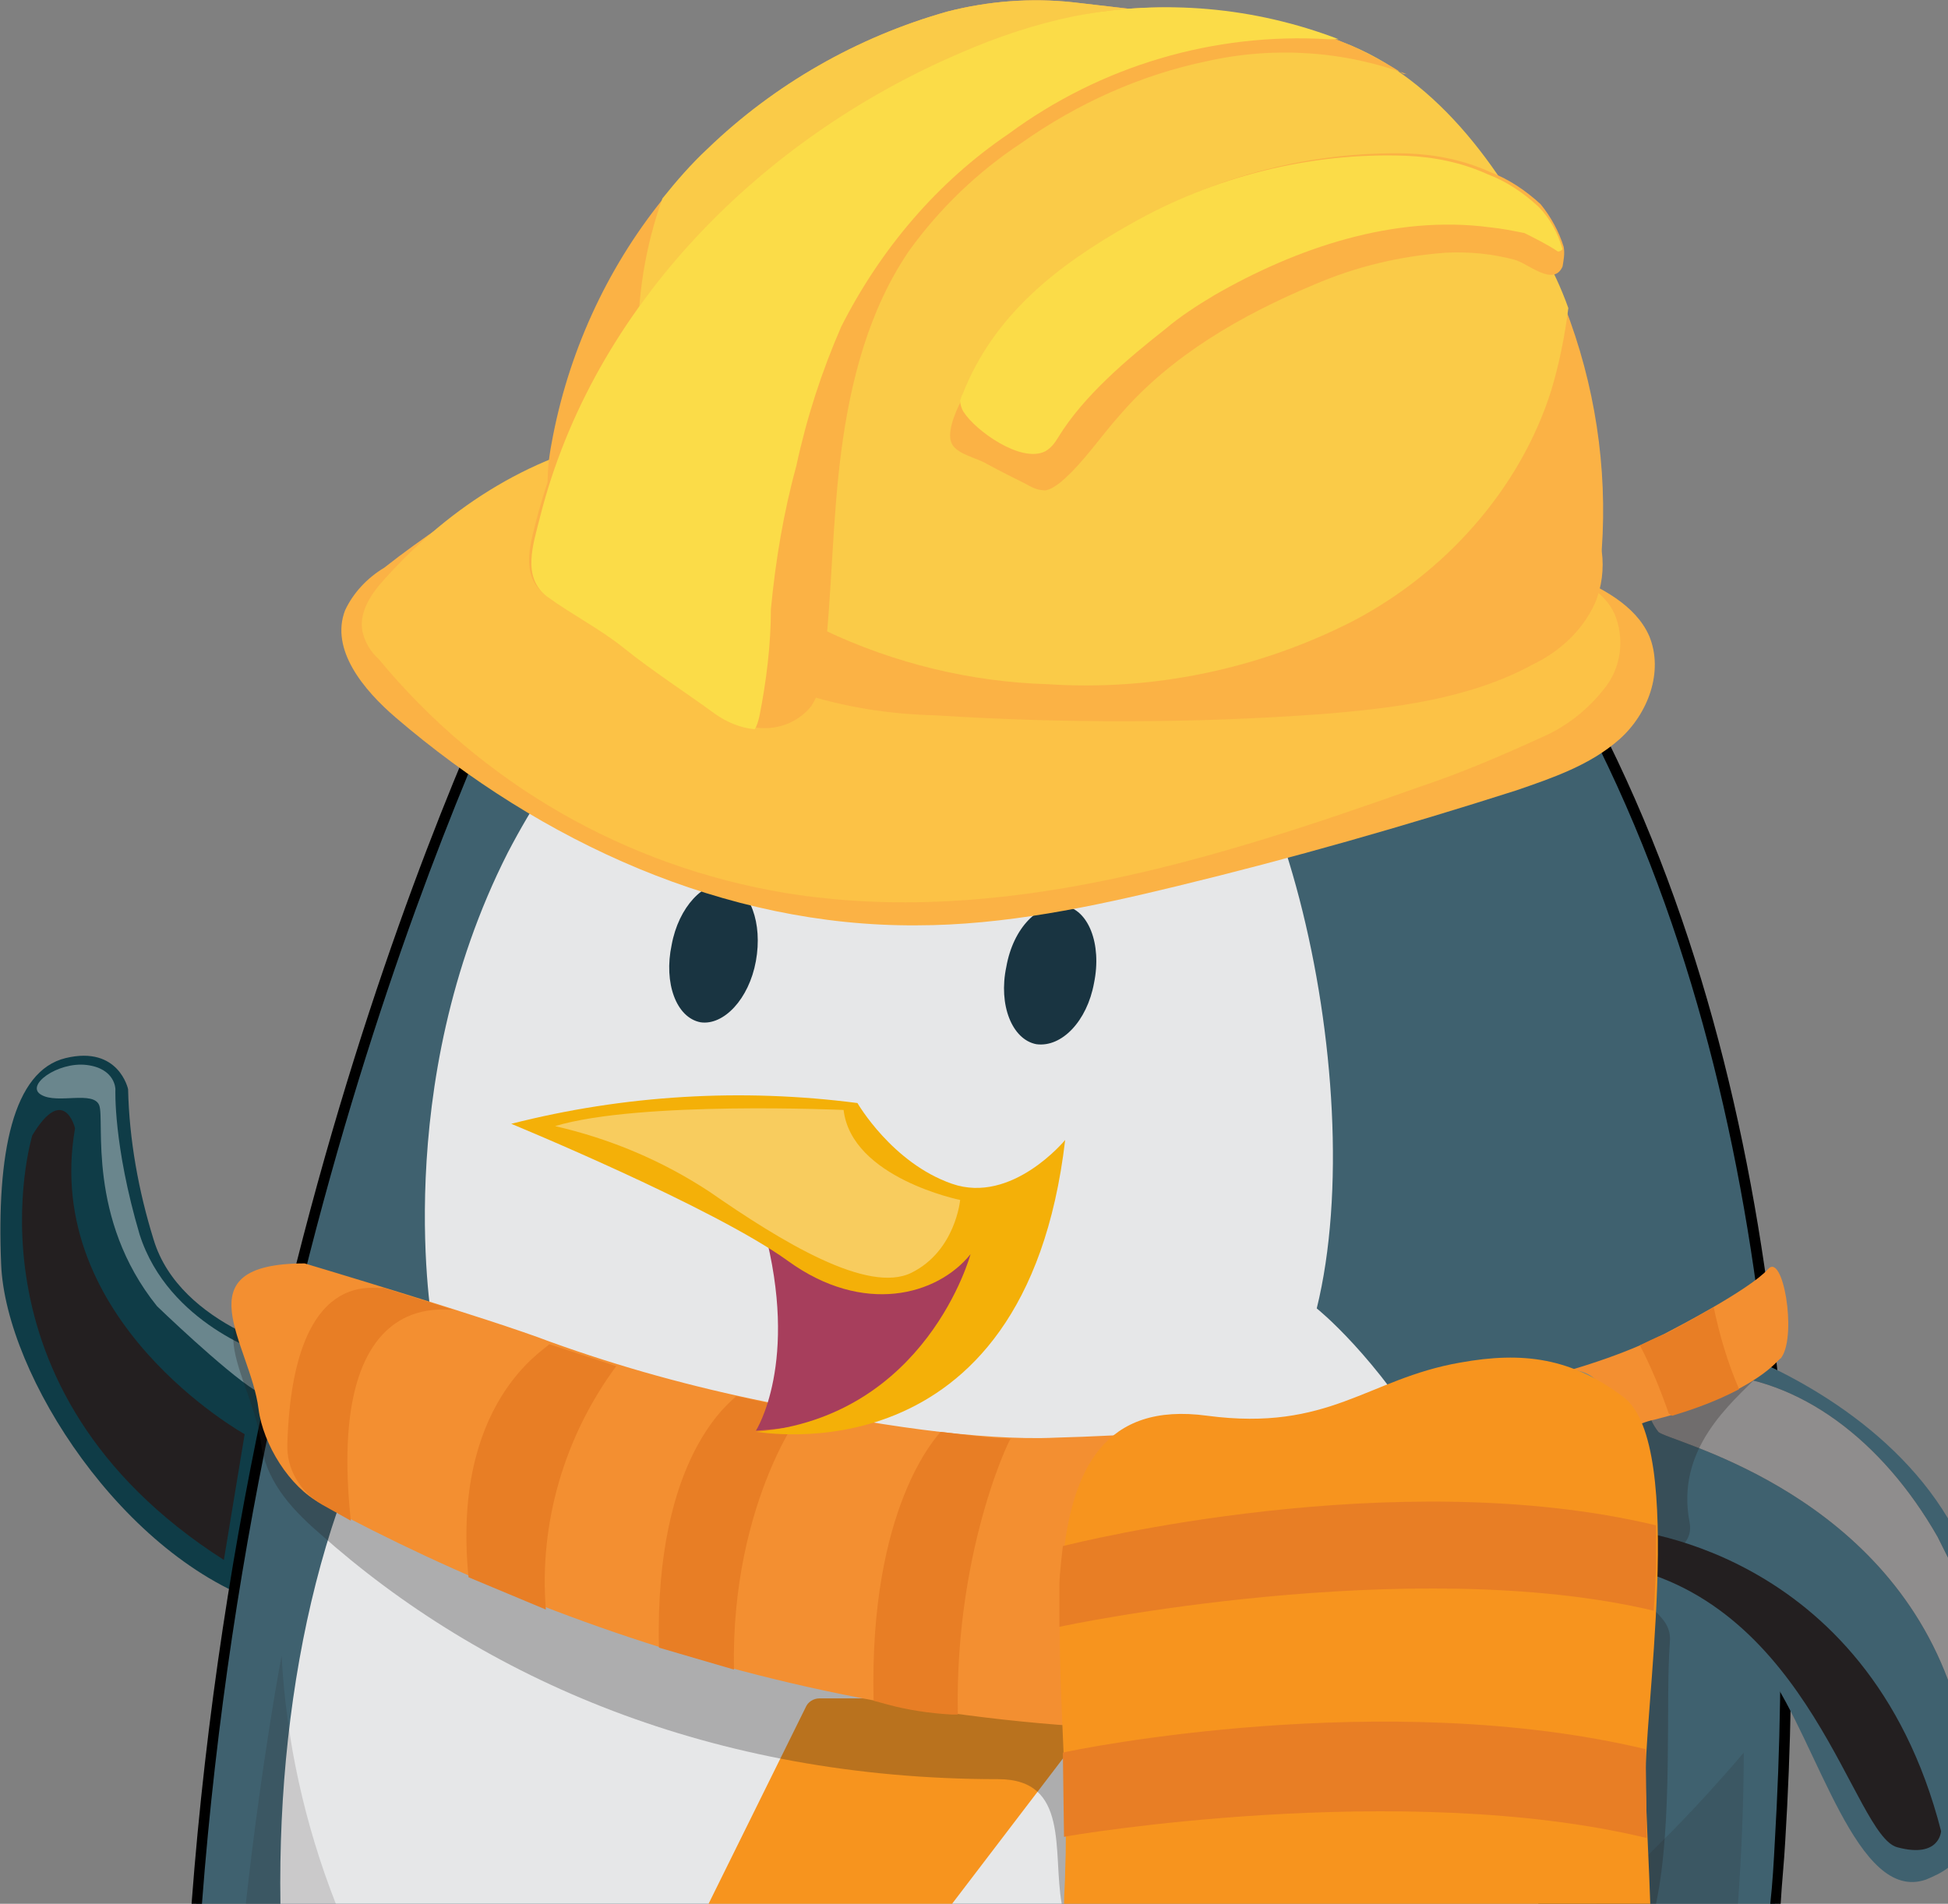 <?xml version="1.0" encoding="utf-8"?>
<!-- Generator: Adobe Illustrator 21.1.0, SVG Export Plug-In . SVG Version: 6.00 Build 0)  -->
<svg version="1.1" id="Layer_1" xmlns="http://www.w3.org/2000/svg" xmlns:xlink="http://www.w3.org/1999/xlink" x="0px" y="0px"
	 viewBox="0 0 168.8 165" style="enable-background:new 0 0 168.8 165;" xml:space="preserve">
<rect x="0" y="0" width="168.8" height="165" fill="#808080" stroke="none"/>
<style type="text/css">
	.st0{fill:#0F3C47;}
	.st1{fill:#3F616F;}
	.st2{fill:#E6E7E8;}
	.st3{fill:#193441;}
	.st4{fill:#231F20;}
	.st5{opacity:0.379;fill:#FFFFFF;enable-background:new    ;}
	.st6{opacity:0.5;fill:#FFFFFF;enable-background:new    ;}
	.st7{opacity:0.146;fill:#231F20;enable-background:new    ;}
	.st8{fill:#F7941E;}
	.st9{opacity:0.49;fill:#FFFFFF;enable-background:new    ;}
	.st10{opacity:0.29;fill:#231F20;enable-background:new    ;}
	.st11{fill:#F38F31;}
	.st12{fill:#E87E25;}
	.st13{fill:#798987;}
	.st14{fill:#A73E5C;}
	.st15{fill:#F4B008;}
	.st16{opacity:0.348;fill:#FFFFFF;enable-background:new    ;}
	.st17{fill:#3F616F;stroke:#000000;stroke-width:0.931;stroke-linecap:round;stroke-linejoin:round;}
	.st18{fill:#FBB245;}
	.st19{fill:#FCC246;}
	.st20{fill:#FACB48;}
	.st21{fill:#FBDC48;}
</style>
<title>Rico_Cut</title>
<g id="Rico_Cut">
	<path class="st0" d="M26.2,117.4c0,0-10.6-2.3-12.9-10c-1.3-4.2-2.1-8.6-2.2-13c0,0-0.8-3.8-5.4-2.7s-6,8.3-5.6,17.9
		s10.6,25.5,23.1,29.5C35.8,143.2,26.2,117.4,26.2,117.4z"/>
	<path class="st1" d="M46.8,52.4c0,0-24.8,45.8-29.8,112.6h136.8c2.7-34.8,0.3-79.6-22.3-113.4C131.5,51.6,83.3,35,46.8,52.4z"/>
	<path d="M131.8,51.2l-0.1-0.1C131.2,51,82.8,34.7,46.6,52h-0.1l-0.1,0.1C46.1,52.7,21.6,98.7,16.6,165h0.9
		c4.9-64.3,28.1-109.4,29.6-112.2C82,36.2,128.2,51,131.2,52c22,32.9,24.4,76.6,22.6,107.5c-0.1,1.9-0.2,3.7-0.4,5.5h0.9
		c0.1-1.8,0.3-3.6,0.4-5.5c1.9-31-0.6-75-22.8-108.2L131.8,51.2z"/>
	<path class="st1" d="M168.8,131.6c-5.2-8.7-15.3-13.7-21.7-15.6c-8-2.3-10.3,11.6-8,20.3c0,0,9.5,2.1,14,8.5s7.8,20.2,13.8,18.1
		c0.7-0.3,1.4-0.6,2-1.1v-30.2H168.8z"/>
	<path class="st2" d="M114.1,113.4c4.9-19.9-3.7-55.6-15.6-57.4c-4.9-0.8-9.2,1.1-12.7,3.5c-3.9,2.8-9.4,2.2-12.6-1.4
		c-7.9-9-20.6-0.7-29.2,15.8C33.7,94.2,37.5,115,37.5,115c-9.1,11.7-13.5,30.8-13.2,50h109C134.7,129.7,114.1,113.4,114.1,113.4z"/>
	<path class="st3" d="M94.8,85.2c-0.6,3.3-2.8,5.6-5,5.3c-2.1-0.4-3.3-3.4-2.6-6.7c0.6-3.4,2.8-5.6,5-5.3
		C94.3,78.8,95.5,81.8,94.8,85.2z"/>
	<path class="st3" d="M65.5,83.3c-0.6,3.3-2.8,5.6-4.8,5.3c-2.1-0.4-3.2-3.4-2.5-6.7c0.6-3.3,2.8-5.6,4.8-5.3
		C65,77,66.1,80,65.5,83.3z"/>
	<path class="st4" d="M168.8,135c-0.3-0.6-0.6-1.2-0.9-1.8c-4.8-8.4-12-13.8-19.7-14.1c-7.7-0.2-5.3,4-4.5,5
		c0.7,0.8,18.8,4.7,25.1,21.5L168.8,135z"/>
	<path class="st4" d="M2.8,98.4c0,0-6.7,21.9,16.6,36.8l1.8-10.9c0,0-17.6-9.8-14.7-26.5C6.5,97.7,5.5,93.9,2.8,98.4z"/>
	<path class="st4" d="M168.2,158.7c0,0-0.1,2.4-3.8,1.4c-3.8-1-7.5-21.1-24.1-24.4v-3.2C140.2,132.5,161.8,133.7,168.2,158.7z"/>
	<path class="st5" d="M10,94.4c0,0,0-1.8-2.5-2.1s-5.4,1.8-3.9,2.6c1.4,0.8,4.5-0.4,5,0.9s-1.1,9.8,5,17.4c0,0,5.8,5.6,8.5,7.3
		l1-3.1c0,0-8.5-2.6-11-10.4C9.8,99.2,10,94.4,10,94.4z"/>
	<path class="st6" d="M128.3,54.5c0,0-43.5-15.4-79.3,0c0,0-5.8,3.1-2.3,6.4C50.3,64.3,134,71.7,128.3,54.5z"/>
	<g>
		<path class="st7" d="M138.3,165h12.3c0.3-4.3,0.5-8.7,0.5-13.1C147.2,156.5,142.9,160.9,138.3,165z"/>
		<path class="st7" d="M29.1,165c-2.7-6.9-4.3-14.1-4.7-21.5c0,0-1.7,8.9-3.1,21.5H29.1z"/>
	</g>
	<path class="st8" d="M93.3,147.2H71c-0.5,0-1,0.3-1.2,0.8l-8.4,17h21.1l11.9-15.6c0.3-0.4,0.4-1,0.1-1.4
		C94.3,147.5,93.8,147.2,93.3,147.2z"/>
	<path class="st9" d="M168.8,135c-0.3-0.6-0.6-1.2-0.9-1.8c-4.8-8.4-12-13.8-19.7-14.1c-7.7-0.2-5.3,4-4.5,5
		c0.7,0.8,18.8,4.7,25.1,21.5L168.8,135z"/>
	<path class="st10" d="M152.3,113.6c-1.5,1.8-7.2,4.4-7.2,4.4c-12.8,7-41.8,9-53.4,9.5c-6.4,0.2-16.1-1.1-25.1-3.1
		c-6.3-1.3-12.6-3-18.7-5.2c-5.2-1.9-21.3-6.8-21.3-6.8c-10.9,0-4.7,6.9-4,12.6c0.4,3.1,2.3,5.5,5.1,7.9
		c14.1,12.6,34,21.3,58.8,21.3c6.2,0,4.7,6.3,5.5,10.8h51.5c1.5-7.1,0.8-17.5,1.2-22.7c0.2-2.5-2.6-2.7-2.5-5.3
		c0.2-2.1,4.8-2.1,4.2-5.1c-1.2-6.3,3.5-10.2,6.1-12.8c0.6-0.6,0.8-1.3,0.6-2.1L152.3,113.6z"/>
	<path class="st11" d="M144.8,115.3c0,0,6.8-3.5,8.4-5.3c1.3-1.5,2.5,5.6,1.2,7.6c-0.2,0.3,0,0-0.2,0.2c-3.3,3.6-11.1,5.3-11.1,5.3
		c-6.5,1.7-4.2,9.3-7.5,16.1c-2.4,4.9-10,9.5-14.8,9.9c-38.4,4-69.8-6.3-93-18.8c-2.7-1.4-5-5.1-5.4-8.2c-0.7-5.6-6.8-12.6,4-12.6
		c0,0,16.1,4.8,21.3,6.8c6.1,2.2,12.3,3.9,18.7,5.2c9,2,18.7,3.4,25.1,3.1C103,124.3,132,122.3,144.8,115.3"/>
	<path class="st12" d="M27.9,130.4c-1.9-1.1-3.1-3.1-3-5.3c0.5-15.7,7.9-13.2,8.3-13.5l0,0l3.5,1.1l2.5,0.8
		c-0.3,0.2-11-2.3-8.8,18.3L27.9,130.4z"/>
	<path class="st12" d="M40.6,136.7c-1.5-15.1,6.6-19.7,7-20.2l5.8,1.9c-4.5,6.1-6.7,13.6-6.1,21.1L40.6,136.7z"/>
	<path class="st12" d="M57.1,142.8c-0.4-16.8,6.4-21.4,6.7-21.8l2.7,0.6l1.8,0.4l1.4,0.3c0.4-1.1-6.4,7.6-6.1,22.4L57.1,142.8z"/>
	<path class="st12" d="M75.7,147.4c-0.4-16.8,5.5-22.9,5.8-23.3l2.5,0.3l1.8,0.2l1.8,0.1c0.4-1.1-4.9,9.1-4.6,23.9h-0.5
		c-1.9-0.1-3.9-0.4-5.7-0.9L75.7,147.4z"/>
	<path class="st13" d="M138.1,128.9c0.4-2.7,2.3-3.8,1.3-6.8c-0.3-1-0.5-3.4-3.7-3.4l0,0l-5.9,1.5c0.1,0.1,8.4,0.8,4.2,21.2
		C134,141.6,136.3,140.7,138.1,128.9z"/>
	<path class="st12" d="M144.6,122.5c-0.7-2-1.5-4-2.5-5.9c0,0,1.6-0.8,2.2-1c0.5-0.2,4.2-2.3,4.2-2.3c0.5,2.4,1.2,4.8,2.2,7.1
		c-1.9,1-3.8,1.7-5.8,2.3L144.6,122.5z"/>
	<path class="st8" d="M140.7,121.1c-4.5-3.4-8.7-4-14.2-3c-8,1.4-11.3,6-21.9,4.6c-17.7-2.4-11.6,23.2-12.3,39.5
		c0,0.9-0.1,1.9-0.1,2.8H143c-0.1-3.2-0.3-6.5-0.4-10.1C142.3,149.2,146.2,125.3,140.7,121.1z"/>
	<path class="st12" d="M92.2,159.2l-0.1-7.3c1.2-0.3,27.9-5.7,50.5-0.3l0.1,7.7C121.5,154.2,92.5,159.1,92.2,159.2z"/>
	<path class="st12" d="M91.8,141v-3.7c0-0.8,0.3-3.3,0.3-3.3c1.2-0.3,28.8-7.2,51.4-1.8v3.6c-0.1,2.3-0.2,3.8-0.2,3.8
		C122.2,134.6,92.1,140.9,91.8,141z"/>
	<path class="st14" d="M65.5,124c0,0,3.8-5.9,0.7-17.5c-3.1-11.6,5.2-2.4,5.2-2.4s9.7,0.8,10.6,0.5c0.9-0.2,4.5,0.9,4.5,0.9
		c0.1,0-3.2,6.8-3.2,6.8S83.3,122.8,65.5,124z"/>
	<path class="st15" d="M92.3,98.8c0,0-4.6,5.6-9.8,3.8s-8.2-7-8.2-7c-10-1.3-20.2-0.7-30,1.8c0,0,17.5,7.2,24,11.9s12.9,3,15.8-0.6
		c0,0-3.8,14.1-18.6,15.4C65.5,124,88.8,128.7,92.3,98.8z"/>
	<path class="st16" d="M73.1,96.2c0,0-17.7-0.8-25,1.4c4.8,1.1,9.3,3,13.4,5.7c6.2,4.3,13.7,8.9,17.5,7s4.2-6.3,4.2-6.3
		S73.8,102.1,73.1,96.2z"/>
	<path class="st17" d="M96.1,46.4c0,0,1.6-1.9,1.4-6.6c-1.2,2.8-3.6,4.9-6.5,5.7c0,0,4.6-4,3.2-15.8c0,0-0.3,10.9-7.2,15.7
		c0,0,2.2-2.8,0.8-9.2c0,0,0.3,6-4.6,9.1"/>
	<g>
		<path class="st18" d="M33.3,49.2c-1.5,0.9-2.7,2.2-3.4,3.7c-1.3,3.4,1.6,6.9,4.4,9.3c12.6,10.8,28.5,18.1,45.1,18
			c7.6,0,15.2-1.6,22.6-3.4c9.9-2.4,19.7-5.2,29.4-8.3c3.2-1.1,6.4-2.2,8.9-4.4s3.9-5.9,2.6-9c-1.2-2.7-4.2-4.2-7-5.4
			C109.7,38.6,80.9,35,52.7,39c-3.3,0.3-6.5,1.3-9.2,3.1C40,44.4,36.6,46.6,33.3,49.2z"/>
		<path class="st19" d="M33.4,50.1c-1.2,1.3-2.3,2.9-2,4.6c0.2,0.9,0.7,1.8,1.4,2.4c8.9,10.8,21.4,18,35.3,20.3
			c18.5,3,37.2-2.9,54.9-9.2c3.6-1.2,7.1-2.7,10.6-4.3c2.1-0.9,4-2.4,5.4-4.2c1.5-1.8,1.8-4.4,0.9-6.5c-0.8-1.8-2.8-2.9-4.5-3.8
			c-2.7-1.3-5.5-2.5-8.3-3.6c-7.5-2.7-15.4-4.2-23.3-5.5C87.7,37.5,71.1,35,55,37.7C46.3,39.2,39.1,43.8,33.4,50.1z"/>
		<path class="st18" d="M138.2,52.3c-1.1,2.4-3.1,4.2-5.4,5.3c-5.5,3-12.1,3.8-18.4,4.3c-11.1,0.8-22.2,0.8-33.3,0.1
			c-4-0.1-8-0.7-11.9-2c-3.9-1.6-7.6-3.6-11-6c-2.5-1.6-5-3.4-7.3-5.3C50,48,49.1,47,48.5,46c-1.3-2.2-1.2-5-0.7-7.6
			c1.4-7.7,4.7-15,9.6-21.1c1.2-1.5,2.5-3,3.9-4.3c5.8-5.7,13-9.8,20.8-12c3.5-0.9,7.2-1.2,10.9-0.8c5,0.6,10,1.1,15,1.8
			c2.2,0.2,4.4,0.6,6.5,1.1c8.9,2.4,15.1,10.8,19,18.6c0.8,1.6,1.5,3.2,2.1,4.9c2.6,6.7,3.7,13.9,3.2,21v0.2
			C139,49.3,138.8,50.9,138.2,52.3z"/>
		<path class="st20" d="M135.9,26.7c-0.3,2.4-0.8,4.9-1.5,7.2c-2.7,8.5-9.2,15.8-17.3,20c-8.1,4.1-17.2,6-26.3,5.4
			c-6.7-0.2-13.3-1.8-19.4-4.7s-11-7.9-13.9-14c-1.4-3.3-2.2-6.9-2.2-10.4c-0.1-4.4,0.6-8.8,2.1-13c1.2-1.5,2.5-3,3.9-4.3
			c5.8-5.6,13-9.7,20.8-11.9c3.5-0.9,7.2-1.2,10.9-0.8c5,0.6,10,1.1,15.1,1.8c2.2,0.2,4.4,0.6,6.5,1.1c8.9,2.4,15.1,10.8,19,18.6
			C134.5,23.3,135.3,25,135.9,26.7z"/>
		<path class="st18" d="M122.1,6.5c-5.6-2.1-11.7-2.5-17.5-1.2C98.8,6.5,93.3,9,88.5,12.4c-3.8,2.5-7.1,5.7-9.7,9.3
			c-3.5,5.1-5.1,11.3-5.9,17.4s-0.8,12.4-1.5,18.4c0,1.3-0.4,2.6-1.1,3.7c-1.2,1.5-3.2,2.2-5.1,1.8c-1.2-0.1-2.4-0.6-3.4-1.3
			c-2.6-1.9-5.4-3.7-7.9-5.7c-2.1-1.7-4.5-2.9-6.7-4.5C45,49.8,46,47,46.6,44.6c4.9-18,19.5-32.6,36.8-40c3.2-1.4,6.5-2.5,9.9-3.2
			c7.5-1.6,15.6-0.5,22.7,2.1l1.2,0.5c1.5,0.7,3,1.5,4.4,2.4C121.7,6.4,121.9,6.4,122.1,6.5z"/>
		<path class="st18" d="M135.4,23.1c-0.8,1.8-3-0.3-4.2-0.6c-1.9-0.5-3.9-0.7-5.9-0.6c-4,0.3-7.8,1.2-11.5,2.8
			c-6.2,2.6-12.3,6.1-16.7,11.2c-1.8,2-3.2,4.2-5.2,5.9c-0.4,0.3-0.8,0.6-1.3,0.7c-0.6,0-1.1-0.2-1.6-0.5c-1.2-0.6-2.4-1.2-3.5-1.8
			c-0.8-0.5-2.5-0.8-3-1.7s0.2-2.6,0.8-3.8c0.1-0.2,0.1-0.4,0.2-0.5c2.9-6.9,8.3-11.3,14.8-14.9c7.2-4.1,15.4-6.2,23.7-6
			c2.5,0.1,4.9,0.6,7.1,1.6c1.6,0.6,3.1,1.6,4.4,2.8c0.9,1.1,1.6,2.4,2,3.7C135.6,22,135.5,22.5,135.4,23.1L135.4,23.1z"/>
		<path class="st21" d="M135.4,21.6c-0.1,0.1-0.2,0.2-0.4,0.2c-0.9-0.6-1.9-1.1-2.9-1.6c-1-0.2-2-0.4-3-0.5
			c-8.3-1.1-16.8,1.8-23.9,5.9c-1.5,0.9-2.9,1.8-4.2,2.9c-3.3,2.6-7.1,5.8-9.3,9.4c-0.3,0.5-0.6,0.9-1.1,1.2
			c-2.1,1.1-6.1-1.8-7.1-3.4c-0.2-0.3-0.3-0.7-0.3-1c0.1-0.2,0.1-0.4,0.2-0.5C86.1,27.3,91.6,23,98,19.4c7.2-4.1,15.5-6.2,23.8-5.9
			c2.5,0.1,4.9,0.6,7.1,1.6c1.6,0.6,3.1,1.6,4.4,2.8C134.3,18.9,135,20.2,135.4,21.6z"/>
		<path class="st21" d="M116,3.4h-0.9c-9.9-0.6-19.7,2.3-27.7,8.2c-6.2,4.2-11.1,10-14.5,16.7c-1.7,3.9-3,7.9-3.9,12.1
			c-1.1,4-1.8,8.2-2.2,12.4c0,3.1-0.4,6.3-1,9.3c-0.1,0.4-0.2,0.8-0.4,1.1c-1.2-0.1-2.4-0.6-3.4-1.3c-2.6-1.9-5.4-3.7-7.9-5.7
			c-2.1-1.7-4.5-2.9-6.7-4.5c-2.2-1.7-1.2-4.5-0.6-6.9C51.4,26.6,65.9,12,83.2,4.6c3.2-1.4,6.5-2.5,9.9-3.2
			C100.8-0.1,108.7,0.6,116,3.4z"/>
	</g>
</g>
</svg>
